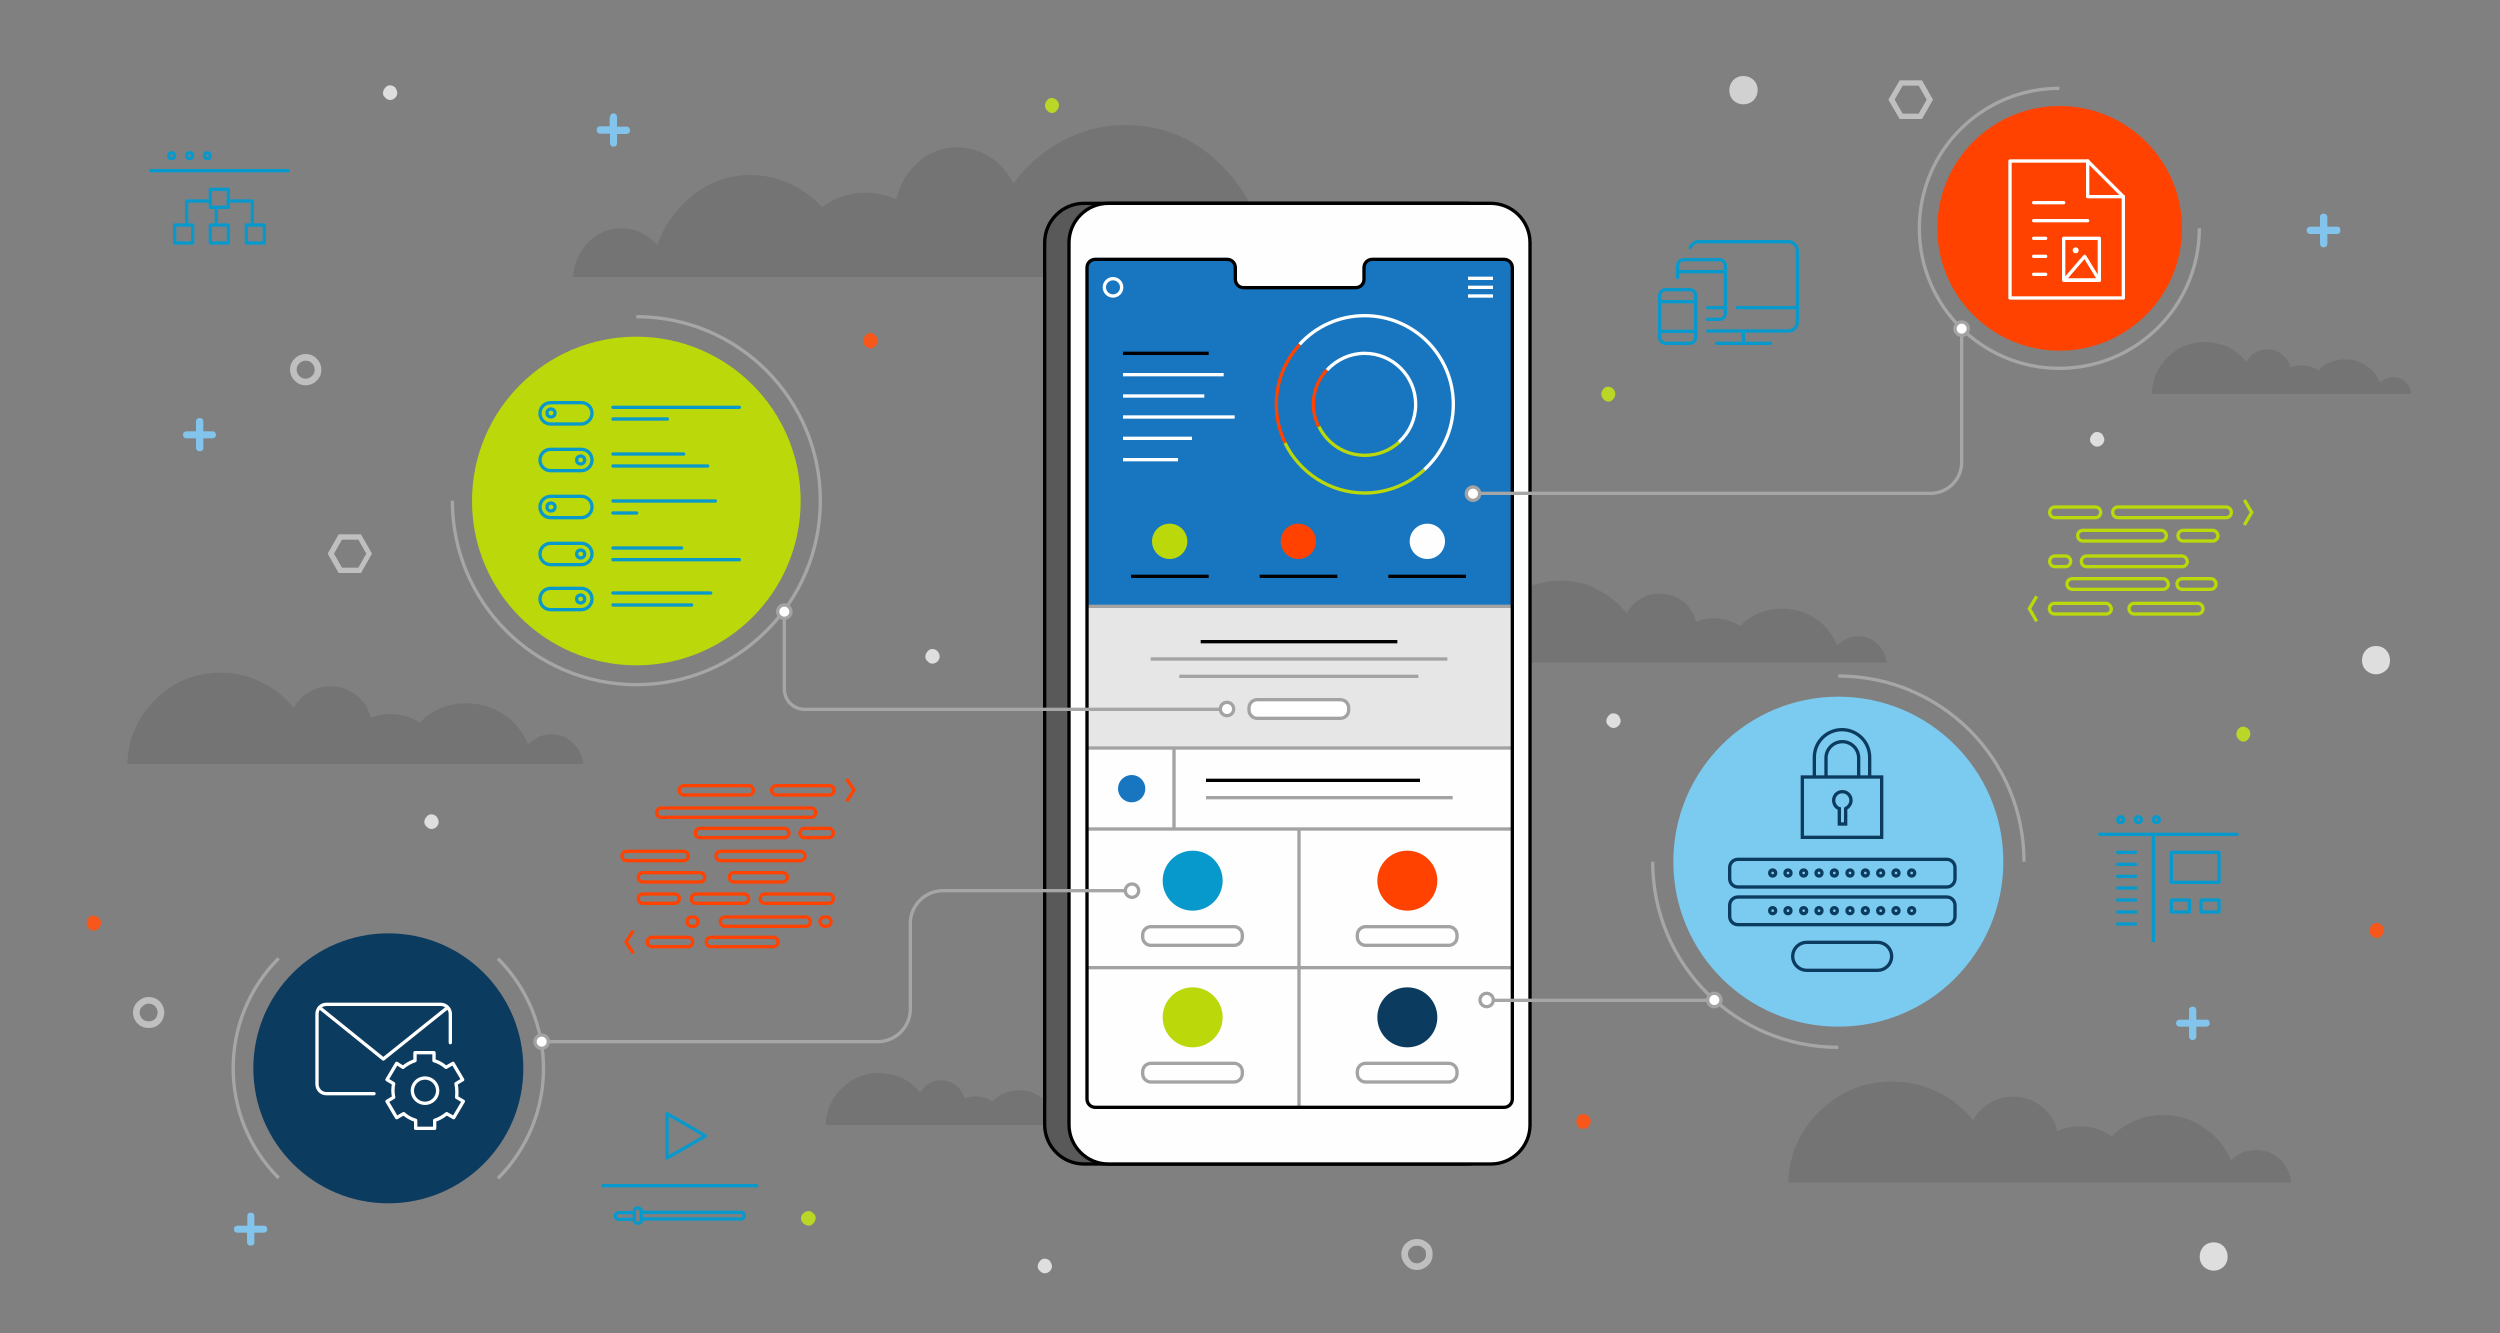 <?xml version="1.0" encoding="utf-8"?>
<!-- Generator: Adobe Illustrator 22.1.0, SVG Export Plug-In . SVG Version: 6.00 Build 0)  -->
<svg version="1.1" id="Layer_q1" xmlns="http://www.w3.org/2000/svg" xmlns:xlink="http://www.w3.org/1999/xlink" x="0px" y="0px"
	 viewBox="0 0 750 400" enable-background="new 0 0 750 400" xml:space="preserve">
<rect x="0" y="0" width="750" height="400" fill="#808080" stroke="none"/>
<path fill="#3D3D3D" fill-opacity="0.169" d="M661.4,102.6c-4.3,0-8.1,1.6-11,4.5c-3.1,3-4.8,6.8-4.9,11.1h77.9
	c-0.1-1.4-0.7-2.6-1.7-3.6c-1-1-2.2-1.5-3.7-1.5c-1.6,0-2.8,0.6-4,1.7c-0.9-2.1-2.2-3.9-4.1-5.1c-1.9-1.3-4-1.9-6.4-1.9
	c-3.1,0-5.8,1.1-8,3.3c-1.6-1-3.2-1.5-5-1.5c-1.2,0-2.3,0.2-3.4,0.6c-0.4-1.6-1.2-2.8-2.5-3.9c-1.4-1-2.8-1.5-4.4-1.5
	c-1.3,0-2.6,0.3-3.7,1c-1.1,0.6-1.9,1.6-2.6,2.7c-1.6-1.9-3.4-3.4-5.5-4.4C666.3,103.2,663.9,102.6,661.4,102.6"/>
<path fill="#3D3D3D" fill-opacity="0.169" d="M66.2,201.8c-7.6,0-14.2,2.7-19.4,7.9c-5.5,5.3-8.4,11.9-8.6,19.5h136.8
	c-0.2-2.4-1.3-4.5-3.1-6.3c-1.8-1.8-3.9-2.6-6.5-2.6c-2.7,0-5,1-6.9,3.1c-1.6-3.7-3.9-6.8-7.3-9c-3.4-2.3-7.1-3.4-11.3-3.4
	c-5.5,0-10.2,1.9-14,5.8c-2.7-1.8-5.6-2.6-8.7-2.6c-2.1,0-4,0.3-6,1.1c-0.6-2.7-2.1-5-4.4-6.8c-2.4-1.8-4.8-2.6-7.7-2.6
	c-2.3,0-4.5,0.5-6.5,1.8c-1.9,1.1-3.4,2.7-4.5,4.7c-2.7-3.4-6-6-9.7-7.7C74.7,202.7,70.5,201.8,66.2,201.8"/>
<circle fill="#0C3B60" cx="116.5" cy="320.5" r="40.5"/>
<circle fill="#FF4200" cx="617.9" cy="68.5" r="36.7"/>
<circle fill="#7BCAEF" cx="551.5" cy="258.5" r="49.5"/>
<circle fill="#BAD80A" cx="190.9" cy="150.3" r="49.3"/>
<path fill="none" stroke="#A6A6A6" stroke-miterlimit="10" d="M83.6,353.4c-18.2-18.2-18.2-47.7,0-65.9"/>
<path fill="none" stroke="#A6A6A6" stroke-miterlimit="10" d="M149.4,287.6c18.2,18.2,18.2,47.7,0,65.9"/>
<path fill="none" stroke="#A6A6A6" stroke-miterlimit="10" d="M659.8,68.5c0,23.2-18.8,42-42,42c-23.2,0-42-18.8-42-42
	s18.8-42,42-42"/>
<path fill="none" stroke="#A6A6A6" stroke-miterlimit="10" d="M551.5,314.2c-30.8,0-55.7-24.9-55.7-55.7"/>
<path fill="none" stroke="#A6A6A6" stroke-miterlimit="10" d="M551.5,202.8c30.8,0,55.7,24.9,55.7,55.7"/>
<path fill="none" stroke="#A6A6A6" stroke-miterlimit="10" d="M190.9,95c30.5,0,55.2,24.7,55.2,55.2s-24.7,55.2-55.2,55.2
	s-55.2-24.7-55.2-55.2"/>
<path fill="#83C4EC" d="M58.8,129.4H56c-0.3,0-0.6,0.1-0.8,0.3c-0.2,0.1-0.3,0.3-0.3,0.7c0,0.3,0.1,0.6,0.3,0.8
	c0.2,0.2,0.4,0.3,0.8,0.3h2.8v2.9c0,0.2,0.1,0.4,0.3,0.7c0.2,0.2,0.6,0.3,0.8,0.3c0.3,0,0.6-0.1,0.8-0.3c0.2-0.1,0.3-0.3,0.3-0.7
	v-2.9h2.8c0.2,0,0.4-0.1,0.7-0.3c0.2-0.2,0.3-0.4,0.3-0.8c0-0.2-0.1-0.4-0.3-0.7c-0.1-0.2-0.3-0.3-0.7-0.3H61v-2.9
	c0-0.3-0.1-0.6-0.3-0.8c-0.2-0.2-0.4-0.3-0.8-0.3c-0.3,0-0.6,0.1-0.8,0.3c-0.2,0.2-0.3,0.4-0.3,0.8V129.4"/>
<path fill="#83C4EC" d="M662.9,307c0-0.8-0.3-1.1-1.1-1.1h-2.9V303c0-0.2-0.1-0.4-0.3-0.7c-0.2-0.2-0.4-0.3-0.8-0.3
	s-0.6,0.1-0.8,0.3c-0.2,0.1-0.3,0.3-0.3,0.7v2.9h-2.9c-0.2,0-0.4,0.1-0.7,0.3c-0.2,0.2-0.3,0.6-0.3,0.8s0.1,0.4,0.3,0.7
	c0.2,0.2,0.4,0.3,0.7,0.3h2.9v2.9c0,0.3,0.1,0.6,0.3,0.8c0.2,0.2,0.4,0.3,0.8,0.3s0.6-0.1,0.8-0.3s0.3-0.4,0.3-0.8V308h2.9
	c0.3,0,0.6-0.1,0.8-0.3C662.8,307.6,662.9,307.4,662.9,307"/>
<path fill="#83C4EC" d="M701.9,69.9c0.2-0.2,0.2-0.4,0.2-0.9c0-0.7-0.3-1-1-1h-2.9v-2.9c0-0.2-0.1-0.4-0.3-0.7
	c-0.2-0.2-0.4-0.3-0.8-0.3s-0.6,0.1-0.8,0.3c-0.2,0.1-0.3,0.3-0.3,0.7V68h-2.9c-0.3,0.1-0.6,0.1-0.8,0.3s-0.3,0.4-0.3,0.8
	s0.1,0.6,0.3,0.8c0.3,0.2,0.6,0.3,0.8,0.3h2.9v2.9c0,0.3,0.1,0.6,0.3,0.8c0.2,0.2,0.4,0.3,0.8,0.3c0.3-0.1,0.6-0.1,0.8-0.3
	s0.3-0.4,0.3-0.8v-2.9h2.9C701.4,70.2,701.7,70.1,701.9,69.9"/>
<path fill="#83C4EC" d="M70.2,368.7c0,0.2,0.1,0.6,0.2,0.8c0.2,0.2,0.4,0.3,0.8,0.3h2.9v2.9c0,0.2,0.1,0.4,0.3,0.7
	c0.2,0.2,0.4,0.3,0.8,0.3c0.3,0,0.6-0.1,0.8-0.3c0.2-0.1,0.3-0.3,0.3-0.7v-2.9h2.8c0.3,0,0.6-0.1,0.8-0.3c0.2-0.2,0.3-0.6,0.3-0.8
	s-0.1-0.4-0.3-0.7c-0.2-0.2-0.4-0.3-0.8-0.3h-2.8v-2.8c0-0.8-0.4-1.1-1.1-1.1c-0.7,0-1,0.4-1,1.1v2.8h-2.9c-0.3,0-0.6,0.1-0.8,0.3
	C70.3,368.1,70.2,368.3,70.2,368.7"/>
<path fill="#83C4EC" d="M182.9,35.1v2.8H180c-0.7,0-1,0.4-1,1.1c0,0.3,0.1,0.6,0.3,0.8c0.2,0.2,0.4,0.3,0.8,0.3h2.9v2.8
	c0,0.3,0.1,0.6,0.3,0.8c0.1,0.2,0.3,0.3,0.7,0.3c0.8,0,1.1-0.4,1.1-1.1v-2.7h2.9c0.2,0,0.4-0.1,0.7-0.3c0.2-0.2,0.3-0.4,0.3-0.8
	c0-0.3-0.1-0.6-0.3-0.8c-0.1-0.2-0.3-0.3-0.7-0.3h-2.9v-2.9c0-0.3-0.1-0.6-0.3-0.8c-0.2-0.2-0.4-0.3-0.8-0.3c-0.2,0-0.4,0.1-0.7,0.3
	c-0.2,0.2-0.3,0.6-0.3,0.8H182.9z"/>
<path fill="#BFBFBF" d="M576.6,35.7l3.3-5.8l-3.3-5.8h-6.7l-3.4,5.8l3.4,5.8H576.6 M568.4,29.9l2.4-4.2h4.8l2.4,4.2l-2.4,4.2h-4.8
	L568.4,29.9 M101.6,160.3l-3.3,5.8l3.3,5.8h6.7l3.3-5.8l-3.3-5.8H101.6 M109.9,166.1l-2.4,4.2h-4.9l-2.4-4.2l2.4-4.2h4.9
	L109.9,166.1z"/>
<path fill="#3D3D3D" fill-opacity="0.169" d="M623.8,337.9c-2.2,0-4.4,0.4-6.6,1.4c-0.7-3-2.4-5.4-4.8-7.4c-2.4-2-5.3-2.9-8.5-2.9
	c-2.5,0-4.9,0.6-7.1,2c-2.1,1.3-3.8,2.9-4.9,5.1c-2.9-3.7-6.4-6.5-10.6-8.5c-4.3-2.1-8.9-3.1-13.7-3.1c-8.4,0-15.6,2.9-21.7,8.9
	c-6.1,5.9-9.2,13.1-9.4,21.4h150.8c-0.1-2.7-1.3-5-3.2-6.9c-2.1-2-4.5-2.9-7.2-2.9c-3,0-5.5,1-7.6,3.2c-1.7-4.1-4.3-7.3-8-9.8
	c-3.7-2.6-7.8-3.9-12.3-3.9c-2.9,0-5.8,0.5-8.5,1.7c-2.7,1.2-5,2.7-7,4.7C630.5,338.8,627.4,337.9,623.8,337.9"/>
<path fill="#3D3D3D" fill-opacity="0.169" d="M263.6,321.9c-4.3,0-8.1,1.6-11,4.5c-3.1,3-4.8,6.8-4.9,11.1h77.9
	c-0.1-1.4-0.7-2.6-1.7-3.6s-2.2-1.5-3.7-1.5c-1.6,0-2.8,0.6-4,1.7c-0.9-2.1-2.2-3.9-4.1-5.1c-1.9-1.3-4-1.9-6.4-1.9
	c-3.1,0-5.8,1.1-8,3.3c-1.6-1-3.2-1.5-5-1.5c-1.2,0-2.3,0.2-3.4,0.6c-0.4-1.6-1.2-2.8-2.5-3.9c-1.4-1-2.8-1.5-4.4-1.5
	c-1.3,0-2.6,0.3-3.7,1c-1.1,0.6-1.9,1.6-2.6,2.7c-1.6-1.9-3.4-3.4-5.5-4.4C268.4,322.5,266,321.9,263.6,321.9"/>
<path fill="#3D3D3D" fill-opacity="0.169" d="M468.2,174.2c-6.8,0-12.7,2.5-17.4,7.1c-4.9,4.8-7.5,10.7-7.7,17.5H566
	c-0.1-2.2-1.2-4.1-2.8-5.6c-1.6-1.6-3.5-2.3-5.8-2.3c-2.5,0-4.5,0.9-6.2,2.8c-1.4-3.3-3.5-6.1-6.5-8.1c-3-2-6.4-3-10.1-3
	c-4.9,0-9.1,1.7-12.6,5.2c-2.5-1.6-5.1-2.3-7.8-2.3c-1.9,0-3.6,0.3-5.4,1c-0.6-2.5-1.9-4.5-3.9-6.1c-2.2-1.6-4.3-2.3-7-2.3
	c-2,0-4.1,0.4-5.8,1.6c-1.7,1-3,2.5-4.1,4.2c-2.5-3-5.4-5.4-8.7-7C475.9,175,472.2,174.2,468.2,174.2"/>
<path fill="#3D3D3D" fill-opacity="0.169" d="M197.2,73.5c-1.4-1.6-3-2.8-4.8-3.7c-1.9-0.9-3.9-1.3-5.9-1.3c-3.9,0-7.2,1.3-10,4.2
	c-2.8,2.8-4.2,6.3-4.6,10.4h208.7c-0.3-12.7-4.7-23.4-13-32.3c-8.3-8.9-18.3-13.3-30-13.3c-6.7,0-13,1.6-19,4.8
	C312.9,45.4,308,49.6,304,55c-1.6-3.2-3.9-5.8-6.8-7.8c-3.1-2-6.3-3-9.9-3c-4.4,0-8.3,1.4-11.8,4.4c-3.3,2.9-5.6,6.7-6.6,11.2
	c-3-1.3-6-2-9.1-2c-4.8,0-9.1,1.4-13.2,4.3c-2.8-3-6-5.3-9.6-7c-3.8-1.7-7.7-2.6-11.8-2.6c-6.3,0-12.1,2-17.2,5.9
	C203.1,62.4,199.4,67.2,197.2,73.5z"/>
<path fill="#F7571A" d="M715.2,279.1c0-0.6-0.2-1-0.7-1.6c-0.4-0.3-1-0.6-1.6-0.6s-1,0.1-1.4,0.6c-0.3,0.4-0.6,1-0.6,1.6
	c0,0.7,0.1,1.1,0.6,1.6c0.3,0.4,0.9,0.7,1.4,0.7c0.7,0,1.1-0.2,1.6-0.7C715,280.2,715.2,279.7,715.2,279.1"/>
<path fill="#F7571A" d="M30.3,276.9c0-0.6-0.2-1-0.7-1.6c-0.4-0.3-1-0.6-1.6-0.6c-0.6,0-1,0.1-1.4,0.6c-0.3,0.4-0.6,1-0.6,1.6
	c0,0.7,0.1,1.1,0.6,1.6c0.3,0.4,0.9,0.7,1.4,0.7c0.7,0,1.1-0.2,1.6-0.7C30.1,278,30.3,277.4,30.3,276.9"/>
<path fill="#F7571A" d="M477.2,336.4c0-0.6-0.2-1-0.7-1.6c-0.4-0.3-1-0.6-1.6-0.6s-1,0.1-1.4,0.6c-0.3,0.4-0.6,1-0.6,1.6
	c0,0.7,0.1,1.1,0.6,1.6c0.3,0.4,0.9,0.7,1.4,0.7c0.7,0,1.1-0.2,1.6-0.7S477.2,337,477.2,336.4"/>
<path fill="#F7571A" d="M261.2,99.9c-0.7,0-1.1,0.2-1.6,0.7c-0.3,0.4-0.6,1-0.6,1.6s0.1,1.1,0.6,1.6c0.4,0.4,1,0.7,1.6,0.7
	s1-0.2,1.4-0.7c0.4-0.4,0.7-0.9,0.7-1.6c0-0.7-0.2-1.1-0.7-1.6C262.2,100.1,261.8,99.9,261.2,99.9z"/>
<path fill="#BAD727" d="M244.7,365.4c0-0.6-0.2-1.1-0.7-1.4c-0.3-0.4-0.9-0.7-1.4-0.7c-0.7,0-1.1,0.3-1.6,0.7s-0.7,0.9-0.7,1.4
	c0,0.7,0.2,1.1,0.7,1.6c0.4,0.4,1,0.7,1.6,0.7s1-0.2,1.4-0.7C244.4,366.6,244.7,366,244.7,365.4"/>
<path fill="#BAD727" d="M674.4,218.6c-0.3-0.3-0.9-0.6-1.4-0.6s-1,0.1-1.4,0.6c-0.4,0.4-0.7,1-0.7,1.6s0.2,1.1,0.7,1.6
	c0.3,0.4,0.9,0.7,1.4,0.7s1-0.2,1.4-0.7c0.4-0.4,0.7-1,0.7-1.6S674.9,219,674.4,218.6z"/>
<path fill="#BAD727" d="M483.9,116.6c-0.3-0.3-0.9-0.6-1.4-0.6s-1,0.1-1.4,0.6c-0.4,0.4-0.7,1-0.7,1.6s0.2,1.1,0.7,1.6
	c0.3,0.4,0.9,0.7,1.4,0.7s1-0.2,1.4-0.7c0.4-0.4,0.7-1,0.7-1.6S484.3,117,483.9,116.6z"/>
<path fill="#BAD727" d="M317,30c-0.3-0.3-0.9-0.6-1.4-0.6s-1,0.1-1.4,0.6c-0.4,0.4-0.7,1-0.7,1.6s0.2,1.1,0.7,1.6
	c0.3,0.4,0.9,0.7,1.4,0.7s1-0.2,1.4-0.7c0.4-0.4,0.7-1,0.7-1.6S317.4,30.4,317,30z"/>
<path fill="#DEDEDE" d="M717,198.1c0-1.2-0.4-2.2-1.2-3.1c-0.8-0.8-1.8-1.2-3-1.2c-1.2,0-2.2,0.4-3,1.2c-0.8,0.9-1.2,1.9-1.2,3.1
	c0,1.2,0.4,2.2,1.2,3c0.9,0.8,1.9,1.2,3,1.2s2.1-0.4,3-1.2C716.6,200.4,717,199.4,717,198.1"/>
<path fill="#DEDEDE" d="M668.3,377c0-1.2-0.4-2.2-1.2-3.1c-0.8-0.8-1.8-1.2-3-1.2c-1.2,0-2.2,0.4-3,1.2c-0.8,0.9-1.2,1.9-1.2,3.1
	s0.4,2.2,1.2,3c0.9,0.8,1.9,1.2,3,1.2c1.1,0,2.1-0.4,3-1.2C667.9,379.2,668.3,378.2,668.3,377"/>
<path fill="#DEDEDE" d="M131,245c-0.4-0.4-0.9-0.7-1.6-0.7c-0.6,0-1,0.2-1.4,0.7c-0.4,0.4-0.7,1-0.7,1.6s0.2,1,0.7,1.4
	c0.3,0.4,0.9,0.7,1.4,0.7c0.6,0,1.1-0.2,1.6-0.7c0.3-0.3,0.6-0.9,0.6-1.4S131.3,245.4,131,245z"/>
<path fill="#DEDEDE" d="M118.6,26.3c-0.4-0.4-0.9-0.7-1.6-0.7c-0.6,0-1,0.2-1.4,0.7c-0.4,0.4-0.7,1-0.7,1.6s0.2,1,0.7,1.4
	c0.3,0.4,0.9,0.7,1.4,0.7s1.1-0.2,1.6-0.7c0.3-0.3,0.6-0.9,0.6-1.4S118.9,26.8,118.6,26.3z"/>
<path fill="#DEDEDE" d="M315,378.3c-0.4-0.4-0.9-0.7-1.6-0.7c-0.6,0-1,0.2-1.4,0.7c-0.4,0.4-0.7,1-0.7,1.6s0.2,1,0.7,1.4
	c0.3,0.4,0.9,0.7,1.4,0.7s1.1-0.2,1.6-0.7c0.3-0.3,0.6-0.9,0.6-1.4S315.3,378.8,315,378.3z"/>
<path fill="#DEDEDE" d="M281.3,195.4c-0.4-0.4-0.9-0.7-1.6-0.7c-0.6,0-1,0.2-1.4,0.7c-0.4,0.4-0.7,1-0.7,1.6s0.2,1,0.7,1.4
	c0.3,0.4,0.9,0.7,1.4,0.7s1.1-0.2,1.6-0.7c0.3-0.3,0.6-0.9,0.6-1.4S281.7,195.9,281.3,195.4z"/>
<path fill="#DEDEDE" d="M485.6,214.7c-0.4-0.4-0.9-0.7-1.6-0.7c-0.6,0-1,0.2-1.4,0.7c-0.4,0.4-0.7,1-0.7,1.6s0.2,1,0.7,1.4
	c0.3,0.4,0.9,0.7,1.4,0.7s1.1-0.2,1.6-0.7c0.3-0.3,0.6-0.9,0.6-1.4S485.9,215.1,485.6,214.7z"/>
<path fill="#DEDEDE" d="M630.7,130.3c-0.4-0.4-0.9-0.7-1.6-0.7c-0.6,0-1,0.2-1.4,0.7c-0.4,0.4-0.7,1-0.7,1.6s0.2,1,0.7,1.4
	c0.3,0.4,0.9,0.7,1.4,0.7s1.1-0.2,1.6-0.7c0.3-0.3,0.6-0.9,0.6-1.4S631,130.8,630.7,130.3z"/>
<path fill="#D1D1D1" d="M518.8,27c0,1.2,0.3,2.2,1.2,3.1c0.8,0.8,1.8,1.2,3,1.2c1.2,0,2.2-0.4,3.1-1.2c0.8-0.9,1.2-1.9,1.2-3.1
	c0-1.2-0.4-2.2-1.2-3c-0.9-0.8-1.9-1.2-3.1-1.2c-1.2,0-2.2,0.4-3,1.2C519.2,24.9,518.8,25.9,518.8,27z"/>
<path id="Layer4_0_1_STROKES_1_" fill="none" stroke="#BFBFBF" stroke-width="2" stroke-miterlimit="10" d="M94.3,108.3
	c-0.7-0.8-1.6-1.1-2.6-1.1c-1,0-1.9,0.4-2.6,1.1c-0.8,0.8-1.1,1.6-1.1,2.6c0,1,0.4,1.9,1.1,2.6c0.8,0.8,1.6,1.1,2.6,1.1
	c1,0,1.9-0.4,2.6-1.1c0.8-0.7,1.1-1.6,1.1-2.6C95.4,109.9,95.1,109.1,94.3,108.3z M47.2,301.1c-0.8-0.7-1.6-1-2.6-1
	c-0.3,0-0.6,0-0.9,0.1c-0.7,0.2-1.2,0.6-1.7,1c-0.8,0.8-1.1,1.6-1.1,2.6s0.4,1.9,1.1,2.6c0.7,0.7,1.6,1,2.6,1c1,0,1.9-0.3,2.6-1
	c0.4-0.4,0.8-1,0.9-1.6c0.1-0.3,0.2-0.8,0.2-1.1C48.3,302.8,47.9,301.9,47.2,301.1z M427.7,373.7c-0.8-0.7-1.6-1-2.6-1
	s-1.9,0.3-2.6,1c-0.8,0.7-1.1,1.6-1.1,2.6s0.4,1.8,1.1,2.6c0.7,0.8,1.6,1.1,2.6,1.1s1.8-0.4,2.6-1.1c0.8-0.7,1.1-1.6,1.1-2.6
	C428.8,375.2,428.5,374.3,427.7,373.7z"/>
<g>
	<path fill="#595959" d="M439.8,349.2H325.1c-6.5,0-11.8-5.3-11.8-11.8V72.8c0-6.5,5.3-11.8,11.8-11.8h114.7
		c6.5,0,11.8,5.3,11.8,11.8v264.7C451.6,344,446.3,349.2,439.8,349.2z"/>
	<path fill="none" stroke="#000000" stroke-miterlimit="10" d="M440,349.2H325.2c-6.5,0-11.8-5.3-11.8-11.8V72.8
		c0-6.5,5.3-11.8,11.8-11.8H440c6.5,0,11.8,5.3,11.8,11.8v264.7C451.7,344,446.4,349.2,440,349.2z"/>
</g>
<path fill="#FEFEFE" d="M447.1,349.2H332.4c-6.5,0-11.8-5.3-11.8-11.8V72.8c0-6.5,5.3-11.8,11.8-11.8h114.7
	c6.5,0,11.8,5.3,11.8,11.8v264.7C458.9,344,453.6,349.2,447.1,349.2z"/>
<path fill="none" stroke="#000000" stroke-miterlimit="10" d="M447.3,349.2H332.5c-6.5,0-11.8-5.3-11.8-11.8V72.8
	c0-6.5,5.3-11.8,11.8-11.8h114.7c6.5,0,11.8,5.3,11.8,11.8v264.7C459,344,453.7,349.2,447.3,349.2z"/>
<rect x="326" y="181.9" fill="#E6E6E6" width="127.6" height="42.5"/>
<path fill="#1776BF" d="M409.1,80.3v3.5c0,1.4-1.1,2.5-2.5,2.5H373c-1.4,0-2.5-1.1-2.5-2.5v-3.5c0-1.4-1.1-2.5-2.5-2.5h-39.5
	c-1.4,0-2.5,1.1-2.5,2.5v101.6h127.6V80.3c0-1.4-1.1-2.5-2.5-2.5h-39.5C410.2,77.8,409.1,78.9,409.1,80.3z"/>
<g>
	<path fill="none" stroke="#FF4200" stroke-miterlimit="10" d="M389.9,103.4c-4.4,4.7-7,11-7,18c0,4.2,1,8.1,2.7,11.6"/>
	<path fill="none" stroke="#FF4200" stroke-miterlimit="10" d="M395.6,128c-1-2-1.6-4.3-1.6-6.7c0-4,1.5-7.6,4.1-10.4"/>
	<path fill="none" stroke="#BAD80A" stroke-miterlimit="10" d="M419.8,132.6c-2.7,2.5-6.4,4-10.3,4c-6.1,0-11.3-3.5-13.8-8.6"/>
	<path fill="none" stroke="#BAD80A" stroke-miterlimit="10" d="M385.5,132.9c4.3,8.8,13.4,15,23.9,15c6.9,0,13.2-2.7,17.9-7"/>
	<path fill="none" stroke="#FFFFFF" stroke-miterlimit="10" d="M427.3,140.9c5.3-4.9,8.7-11.8,8.7-19.6c0-14.7-11.9-26.6-26.6-26.6
		c-7.7,0-14.7,3.3-19.5,8.6"/>
	<path fill="none" stroke="#FFFFFF" stroke-miterlimit="10" d="M398.1,111c2.8-3,6.8-5,11.3-5c8.5,0,15.3,6.9,15.3,15.3
		c0,4.5-1.9,8.5-5,11.3"/>
</g>
<g>
	<line fill="none" stroke="#000000" stroke-miterlimit="10" x1="361.8" y1="234.1" x2="426" y2="234.1"/>
	<line fill="none" stroke="#A3A3A3" stroke-miterlimit="10" x1="361.8" y1="239.3" x2="435.8" y2="239.3"/>
</g>
<line fill="none" stroke="#A3A3A3" stroke-miterlimit="10" x1="389.7" y1="248.6" x2="389.7" y2="332.1"/>
<line fill="none" stroke="#A3A3A3" stroke-miterlimit="10" x1="352.2" y1="224.2" x2="352.2" y2="248.8"/>
<circle fill="#1776BF" cx="339.5" cy="236.6" r="4.1"/>
<g>
	<line fill="none" stroke="#000000" stroke-miterlimit="10" x1="336.9" y1="106" x2="362.6" y2="106"/>
	<line fill="none" stroke="#FFFFFF" stroke-miterlimit="10" x1="336.9" y1="112.4" x2="367.1" y2="112.4"/>
	<line fill="none" stroke="#FFFFFF" stroke-miterlimit="10" x1="336.9" y1="118.8" x2="361.3" y2="118.8"/>
	<line fill="none" stroke="#FFFFFF" stroke-miterlimit="10" x1="336.9" y1="125.1" x2="370.4" y2="125.1"/>
	<line fill="none" stroke="#FFFFFF" stroke-miterlimit="10" x1="336.9" y1="131.5" x2="357.6" y2="131.5"/>
	<line fill="none" stroke="#FFFFFF" stroke-miterlimit="10" x1="336.9" y1="137.9" x2="353.4" y2="137.9"/>
</g>
<g>
	<line fill="none" stroke="#FFFFFF" stroke-miterlimit="10" x1="440.4" y1="83.5" x2="447.9" y2="83.5"/>
	<line fill="none" stroke="#FFFFFF" stroke-miterlimit="10" x1="440.4" y1="86.2" x2="447.9" y2="86.2"/>
	<line fill="none" stroke="#FFFFFF" stroke-miterlimit="10" x1="440.4" y1="88.8" x2="447.9" y2="88.8"/>
</g>
<line fill="none" stroke="#A3A3A3" stroke-miterlimit="10" x1="326.4" y1="181.9" x2="453.6" y2="181.9"/>
<line fill="none" stroke="#A3A3A3" stroke-miterlimit="10" x1="326.4" y1="224.4" x2="453.6" y2="224.4"/>
<line fill="none" stroke="#A3A3A3" stroke-miterlimit="10" x1="326.4" y1="248.7" x2="453.6" y2="248.7"/>
<line fill="none" stroke="#A3A3A3" stroke-miterlimit="10" x1="326.4" y1="290.3" x2="453.6" y2="290.3"/>
<g>
	<line fill="none" stroke="#000000" stroke-miterlimit="10" x1="360.2" y1="192.5" x2="419.2" y2="192.5"/>
	<line fill="none" stroke="#A3A3A3" stroke-miterlimit="10" x1="345.2" y1="197.7" x2="434.2" y2="197.7"/>
	<line fill="none" stroke="#A3A3A3" stroke-miterlimit="10" x1="353.8" y1="202.9" x2="425.5" y2="202.9"/>
	<path fill="#FFFFFF" stroke="#A3A3A3" stroke-miterlimit="10" d="M402.1,215.5h-24.9c-1.4,0-2.5-1.1-2.5-2.5v-0.6
		c0-1.4,1.1-2.5,2.5-2.5h24.9c1.4,0,2.5,1.1,2.5,2.5v0.6C404.6,214.4,403.5,215.5,402.1,215.5z"/>
</g>
<circle fill="#0899CC" cx="357.8" cy="264.2" r="9"/>
<path fill="none" stroke="#A3A3A3" stroke-miterlimit="10" d="M370.2,283.6h-24.9c-1.4,0-2.5-1.1-2.5-2.5v-0.6
	c0-1.4,1.1-2.5,2.5-2.5h24.9c1.4,0,2.5,1.1,2.5,2.5v0.6C372.7,282.5,371.6,283.6,370.2,283.6z"/>
<g>
	<g>
		<line fill="none" stroke="#000000" stroke-miterlimit="10" x1="339.3" y1="172.9" x2="362.6" y2="172.9"/>
		<circle fill="#BAD80A" cx="350.9" cy="162.4" r="5.3"/>
	</g>
	<g>
		<line fill="none" stroke="#000000" stroke-miterlimit="10" x1="377.9" y1="172.9" x2="401.2" y2="172.9"/>
		<circle fill="#FF4200" cx="389.5" cy="162.4" r="5.3"/>
	</g>
	<g>
		<line fill="none" stroke="#000000" stroke-miterlimit="10" x1="416.5" y1="172.9" x2="439.8" y2="172.9"/>
		<circle fill="#FEFEFE" cx="428.2" cy="162.4" r="5.3"/>
	</g>
</g>
<circle fill="none" stroke="#FFFFFF" stroke-miterlimit="10" cx="333.9" cy="86.2" r="2.6"/>
<circle fill="#FF4200" cx="422.2" cy="264.2" r="9"/>
<path fill="none" stroke="#A3A3A3" stroke-miterlimit="10" d="M434.6,283.6h-24.9c-1.4,0-2.5-1.1-2.5-2.5v-0.6
	c0-1.4,1.1-2.5,2.5-2.5h24.9c1.4,0,2.5,1.1,2.5,2.5v0.6C437.1,282.5,436,283.6,434.6,283.6z"/>
<circle fill="#BAD80A" cx="357.8" cy="305.2" r="9"/>
<path fill="none" stroke="#A3A3A3" stroke-miterlimit="10" d="M370.2,324.6h-24.9c-1.4,0-2.5-1.1-2.5-2.5v-0.6
	c0-1.4,1.1-2.5,2.5-2.5h24.9c1.4,0,2.5,1.1,2.5,2.5v0.6C372.7,323.5,371.6,324.6,370.2,324.6z"/>
<circle fill="#0C3B60" cx="422.2" cy="305.2" r="9"/>
<path fill="none" stroke="#A3A3A3" stroke-miterlimit="10" d="M434.6,324.6h-24.9c-1.4,0-2.5-1.1-2.5-2.5v-0.6
	c0-1.4,1.1-2.5,2.5-2.5h24.9c1.4,0,2.5,1.1,2.5,2.5v0.6C437.1,323.5,436,324.6,434.6,324.6z"/>
<path fill="none" stroke="#000000" stroke-miterlimit="10" d="M409.2,80.3v3.5c0,1.4-1.1,2.5-2.5,2.5h-33.6c-1.4,0-2.5-1.1-2.5-2.5
	v-3.5c0-1.4-1.1-2.5-2.5-2.5h-39.5c-1.4,0-2.5,1.1-2.5,2.5v249.4c0,1.4,1.1,2.5,2.5,2.5h122.6c1.4,0,2.5-1.1,2.5-2.5V80.3
	c0-1.4-1.1-2.5-2.5-2.5h-39.5C410.3,77.8,409.2,78.9,409.2,80.3z"/>
<g>
	<polyline fill="none" stroke="#BAD80A" stroke-miterlimit="10" points="611,178.9 608.8,182.6 611,186.4 	"/>
	<polyline fill="none" stroke="#BAD80A" stroke-miterlimit="10" points="673.3,150 675.5,153.7 673.3,157.5 	"/>
	<path fill="none" stroke="#BAD80A" stroke-miterlimit="10" d="M631.8,181h-15.4c-0.9,0-1.6,0.7-1.6,1.6l0,0c0,0.9,0.7,1.6,1.6,1.6
		h15.4c0.9,0,1.6-0.7,1.6-1.6l0,0C633.3,181.8,632.6,181,631.8,181z"/>
	<path fill="none" stroke="#BAD80A" stroke-miterlimit="10" d="M648.9,173.6h-27.2c-0.9,0-1.6,0.7-1.6,1.6v0c0,0.9,0.7,1.6,1.6,1.6
		h27.2c0.9,0,1.6-0.7,1.6-1.6v0C650.4,174.3,649.7,173.6,648.9,173.6z"/>
	<path fill="none" stroke="#BAD80A" stroke-miterlimit="10" d="M663.2,173.6h-8.5c-0.9,0-1.6,0.7-1.6,1.6l0,0c0,0.9,0.7,1.6,1.6,1.6
		h8.5c0.9,0,1.6-0.7,1.6-1.6l0,0C664.8,174.3,664.1,173.6,663.2,173.6z"/>
	<path fill="none" stroke="#BAD80A" stroke-miterlimit="10" d="M619.6,166.8h-3.1c-0.9,0-1.6,0.7-1.6,1.6l0,0c0,0.9,0.7,1.6,1.6,1.6
		h3.1c0.9,0,1.6-0.7,1.6-1.6l0,0C621.2,167.5,620.5,166.8,619.6,166.8z"/>
	<path fill="none" stroke="#BAD80A" stroke-miterlimit="10" d="M654.5,166.8H626c-0.9,0-1.6,0.7-1.6,1.6l0,0c0,0.9,0.7,1.6,1.6,1.6
		h28.6c0.9,0,1.6-0.7,1.6-1.6l0,0C656.1,167.5,655.4,166.8,654.5,166.8z"/>
	<path fill="none" stroke="#BAD80A" stroke-miterlimit="10" d="M648.3,159.1h-23.4c-0.9,0-1.6,0.7-1.6,1.6l0,0
		c0,0.9,0.7,1.6,1.6,1.6h23.4c0.9,0,1.6-0.7,1.6-1.6l0,0C649.9,159.8,649.2,159.1,648.3,159.1z"/>
	<path fill="none" stroke="#BAD80A" stroke-miterlimit="10" d="M628.6,152.1h-12.1c-0.9,0-1.6,0.7-1.6,1.6l0,0
		c0,0.9,0.7,1.6,1.6,1.6h12.1c0.9,0,1.6-0.7,1.6-1.6l0,0C630.2,152.8,629.5,152.1,628.6,152.1z"/>
	<path fill="none" stroke="#BAD80A" stroke-miterlimit="10" d="M667.8,152.1h-32.4c-0.9,0-1.6,0.7-1.6,1.6l0,0
		c0,0.9,0.7,1.6,1.6,1.6h32.4c0.9,0,1.6-0.7,1.6-1.6l0,0C669.4,152.8,668.7,152.1,667.8,152.1z"/>
	<path fill="none" stroke="#BAD80A" stroke-miterlimit="10" d="M663.8,159.1H655c-0.9,0-1.6,0.7-1.6,1.6l0,0c0,0.9,0.7,1.6,1.6,1.6
		h8.8c0.9,0,1.6-0.7,1.6-1.6l0,0C665.3,159.8,664.6,159.1,663.8,159.1z"/>
	<path fill="none" stroke="#BAD80A" stroke-miterlimit="10" d="M659.3,181h-19c-0.9,0-1.6,0.7-1.6,1.6l0,0c0,0.9,0.7,1.6,1.6,1.6h19
		c0.9,0,1.6-0.7,1.6-1.6l0,0C660.9,181.8,660.2,181,659.3,181z"/>
</g>
<g>
	<polyline fill="none" stroke="#FF4200" stroke-miterlimit="10" points="254,240.4 256.2,237 254,233.7 	"/>
	<polyline fill="none" stroke="#FF4200" stroke-miterlimit="10" points="190,286 187.8,282.6 190,279.2 	"/>
	<path fill="none" stroke="#FF4200" stroke-miterlimit="10" d="M232.9,238.5h15.9c0.8,0,1.4-0.6,1.4-1.4v0c0-0.8-0.6-1.4-1.4-1.4
		h-15.9c-0.8,0-1.4,0.6-1.4,1.4v0C231.5,237.8,232.1,238.5,232.9,238.5z"/>
	<path fill="none" stroke="#FF4200" stroke-miterlimit="10" d="M198.4,245.2h44.9c0.8,0,1.4-0.6,1.4-1.4l0,0c0-0.8-0.6-1.4-1.4-1.4
		h-44.9c-0.8,0-1.4,0.6-1.4,1.4l0,0C197,244.6,197.6,245.2,198.4,245.2z"/>
	<path fill="none" stroke="#FF4200" stroke-miterlimit="10" d="M241.4,251.3h7.2c0.8,0,1.4-0.6,1.4-1.4l0,0c0-0.8-0.6-1.4-1.4-1.4
		h-7.2c-0.8,0-1.4,0.6-1.4,1.4l0,0C239.9,250.7,240.6,251.3,241.4,251.3z"/>
	<path fill="none" stroke="#FF4200" stroke-miterlimit="10" d="M210,251.3h25.3c0.8,0,1.4-0.6,1.4-1.4l0,0c0-0.8-0.6-1.4-1.4-1.4
		H210c-0.8,0-1.4,0.6-1.4,1.4l0,0C208.6,250.7,209.2,251.3,210,251.3z"/>
	<path fill="none" stroke="#FF4200" stroke-miterlimit="10" d="M216.2,258.2h23.9c0.8,0,1.4-0.6,1.4-1.4l0,0c0-0.8-0.6-1.4-1.4-1.4
		h-23.9c-0.8,0-1.4,0.6-1.4,1.4l0,0C214.8,257.6,215.4,258.2,216.2,258.2z"/>
	<path fill="none" stroke="#FF4200" stroke-miterlimit="10" d="M220.2,264.6h14.6c0.8,0,1.4-0.6,1.4-1.4l0,0c0-0.8-0.6-1.4-1.4-1.4
		h-14.6c-0.8,0-1.4,0.6-1.4,1.4l0,0C218.8,263.9,219.4,264.6,220.2,264.6z"/>
	<path fill="none" stroke="#FF4200" stroke-miterlimit="10" d="M192.9,264.6H210c0.8,0,1.4-0.6,1.4-1.4l0,0c0-0.8-0.6-1.4-1.4-1.4
		h-17.1c-0.8,0-1.4,0.6-1.4,1.4l0,0C191.4,263.9,192.1,264.6,192.9,264.6z"/>
	<path fill="none" stroke="#FF4200" stroke-miterlimit="10" d="M192.9,271h9.5c0.8,0,1.4-0.6,1.4-1.4l0,0c0-0.8-0.6-1.4-1.4-1.4
		h-9.5c-0.8,0-1.4,0.6-1.4,1.4l0,0C191.4,270.4,192.1,271,192.9,271z"/>
	<path fill="none" stroke="#FF4200" stroke-miterlimit="10" d="M208.8,271h14.4c0.8,0,1.4-0.6,1.4-1.4l0,0c0-0.8-0.6-1.4-1.4-1.4
		h-14.4c-0.8,0-1.4,0.6-1.4,1.4l0,0C207.4,270.4,208,271,208.8,271z"/>
	<g>
		<path fill="none" stroke="#FF4200" stroke-miterlimit="10" d="M213.3,284h18.7c0.8,0,1.4-0.6,1.4-1.4l0,0c0-0.8-0.6-1.4-1.4-1.4
			h-18.7c-0.8,0-1.4,0.6-1.4,1.4l0,0C211.9,283.4,212.5,284,213.3,284z"/>
		<path fill="none" stroke="#FF4200" stroke-miterlimit="10" d="M195.6,284h10.8c0.8,0,1.4-0.6,1.4-1.4l0,0c0-0.8-0.6-1.4-1.4-1.4
			h-10.8c-0.8,0-1.4,0.6-1.4,1.4l0,0C194.2,283.4,194.8,284,195.6,284z"/>
	</g>
	<path fill="none" stroke="#FF4200" stroke-miterlimit="10" d="M229.5,271h19.1c0.8,0,1.4-0.6,1.4-1.4l0,0c0-0.8-0.6-1.4-1.4-1.4
		h-19.1c-0.8,0-1.4,0.6-1.4,1.4l0,0C228,270.4,228.7,271,229.5,271z"/>
	<path fill="none" stroke="#FF4200" stroke-miterlimit="10" d="M247.4,277.9h0.5c0.8,0,1.4-0.6,1.4-1.4l0,0c0-0.8-0.6-1.4-1.4-1.4
		h-0.5c-0.8,0-1.4,0.6-1.4,1.4l0,0C246,277.2,246.7,277.9,247.4,277.9z"/>
	<path fill="none" stroke="#FF4200" stroke-miterlimit="10" d="M207.5,277.9h0.5c0.8,0,1.4-0.6,1.4-1.4l0,0c0-0.8-0.6-1.4-1.4-1.4
		h-0.5c-0.8,0-1.4,0.6-1.4,1.4l0,0C206.1,277.2,206.7,277.9,207.5,277.9z"/>
	<path fill="none" stroke="#FF4200" stroke-miterlimit="10" d="M217.5,277.9h24.2c0.8,0,1.4-0.6,1.4-1.4l0,0c0-0.8-0.6-1.4-1.4-1.4
		h-24.2c-0.8,0-1.4,0.6-1.4,1.4l0,0C216.1,277.2,216.7,277.9,217.5,277.9z"/>
	<path fill="none" stroke="#FF4200" stroke-miterlimit="10" d="M188,258.2h17.1c0.8,0,1.4-0.6,1.4-1.4l0,0c0-0.8-0.6-1.4-1.4-1.4
		H188c-0.8,0-1.4,0.6-1.4,1.4l0,0C186.6,257.6,187.2,258.2,188,258.2z"/>
	<path fill="none" stroke="#FF4200" stroke-miterlimit="10" d="M205.2,238.5h19.4c0.8,0,1.4-0.6,1.4-1.4v0c0-0.8-0.6-1.4-1.4-1.4
		h-19.4c-0.8,0-1.4,0.6-1.4,1.4v0C203.7,237.8,204.4,238.5,205.2,238.5z"/>
</g>
<g>
	<g>
		<path fill="none" stroke="#0899CC" stroke-linecap="round" stroke-linejoin="round" stroke-miterlimit="10" d="M507.1,74.3
			c0.4-1.1,1.4-1.8,2.5-1.8h26.9c1.5,0,2.7,1.3,2.7,2.8v21.2c0,1.6-1.2,2.8-2.7,2.8h-24.2"/>
		
			<line fill="none" stroke="#0899CC" stroke-linecap="round" stroke-linejoin="round" stroke-miterlimit="10" x1="515" y1="103" x2="531.1" y2="103"/>
		
			<line fill="none" stroke="#0899CC" stroke-linecap="round" stroke-linejoin="round" stroke-miterlimit="10" x1="523" y1="99.4" x2="523" y2="103"/>
		
			<line fill="none" stroke="#0899CC" stroke-linecap="round" stroke-linejoin="round" stroke-miterlimit="10" x1="521.2" y1="92.3" x2="539.2" y2="92.3"/>
	</g>
	<g>
		<path fill="none" stroke="#0899CC" stroke-linecap="round" stroke-linejoin="round" stroke-miterlimit="10" d="M503.3,83.3v-3.6
			c0-1,0.8-1.8,1.8-1.8h10.7c1,0,1.8,0.8,1.8,1.8V94c0,1-0.8,1.8-1.8,1.8h-3.6"/>
		
			<line fill="none" stroke="#0899CC" stroke-linecap="round" stroke-linejoin="round" stroke-miterlimit="10" x1="512.3" y1="92.3" x2="517.7" y2="92.3"/>
	</g>
	<g>
		<path fill="none" stroke="#0899CC" stroke-linecap="round" stroke-linejoin="round" stroke-miterlimit="10" d="M508.7,101.2
			c0,1-0.8,1.8-1.8,1.8h-7.2c-1,0-1.8-0.8-1.8-1.8V88.7c0-1,0.8-1.8,1.8-1.8h7.2c1,0,1.8,0.8,1.8,1.8V101.2z"/>
		
			<line fill="none" stroke="#0899CC" stroke-linecap="round" stroke-linejoin="round" stroke-miterlimit="10" x1="498" y1="99.4" x2="508.7" y2="99.4"/>
	</g>
	
		<line fill="none" stroke="#0899CC" stroke-linecap="round" stroke-linejoin="round" stroke-miterlimit="10" x1="498" y1="90.5" x2="508.7" y2="90.5"/>
	
		<line fill="none" stroke="#0899CC" stroke-linecap="round" stroke-linejoin="round" stroke-miterlimit="10" x1="503.3" y1="81.5" x2="517.7" y2="81.5"/>
</g>
<g>
	<g>
		<polygon fill="none" stroke="#FFFFFF" stroke-linecap="round" stroke-linejoin="round" stroke-miterlimit="10" points="637,89.4 
			603,89.4 603,48.3 626.3,48.3 637,59 		"/>
		<polyline fill="none" stroke="#FFFFFF" stroke-linecap="round" stroke-linejoin="round" stroke-miterlimit="10" points="
			626.3,48.3 626.3,59 637,59 		"/>
	</g>
	
		<line fill="none" stroke="#FFFFFF" stroke-linecap="round" stroke-linejoin="round" stroke-miterlimit="10" x1="610.1" y1="60.8" x2="619.1" y2="60.8"/>
	
		<line fill="none" stroke="#FFFFFF" stroke-linecap="round" stroke-linejoin="round" stroke-miterlimit="10" x1="610.1" y1="66.2" x2="626.3" y2="66.2"/>
	
		<line fill="none" stroke="#FFFFFF" stroke-linecap="round" stroke-linejoin="round" stroke-miterlimit="10" x1="610.1" y1="71.5" x2="613.7" y2="71.5"/>
	
		<line fill="none" stroke="#FFFFFF" stroke-linecap="round" stroke-linejoin="round" stroke-miterlimit="10" x1="610.1" y1="76.9" x2="613.7" y2="76.9"/>
	
		<line fill="none" stroke="#FFFFFF" stroke-linecap="round" stroke-linejoin="round" stroke-miterlimit="10" x1="610.1" y1="82.3" x2="613.7" y2="82.3"/>
	<polygon fill="none" stroke="#FFFFFF" stroke-linecap="round" stroke-linejoin="round" stroke-miterlimit="10" points="619.2,84.1 
		629.8,84.1 625.4,76.9 	"/>
	
		<rect x="619.1" y="71.5" fill="none" stroke="#FFFFFF" stroke-linecap="round" stroke-linejoin="round" stroke-miterlimit="10" width="10.7" height="12.5"/>
	<g>
		<path fill="#FFFFFF" d="M622.7,74.2c-0.5,0-0.9,0.4-0.9,0.9s0.4,0.9,0.9,0.9c0.5,0,0.9-0.4,0.9-0.9S623.2,74.2,622.7,74.2
			L622.7,74.2z"/>
	</g>
</g>
<g>
	<path fill="none" stroke="#0899CC" stroke-linecap="round" stroke-linejoin="round" stroke-miterlimit="10" d="M190.3,365.8h-4.7
		c-0.6,0-1-0.5-1-1l0,0c0-0.6,0.5-1,1-1h4.7"/>
	<path fill="none" stroke="#0899CC" stroke-linecap="round" stroke-linejoin="round" stroke-miterlimit="10" d="M192.4,363.7h29.9
		c0.6,0,1,0.5,1,1l0,0c0,0.6-0.5,1-1,1h-29.9"/>
	
		<line fill="none" stroke="#0899CC" stroke-linecap="round" stroke-linejoin="round" stroke-miterlimit="10" x1="227" y1="355.7" x2="180.9" y2="355.7"/>
	<path fill="none" stroke="#0899CC" stroke-linecap="round" stroke-linejoin="round" stroke-miterlimit="10" d="M191.5,367h-0.3
		c-0.5,0-0.9-0.4-0.9-0.9v-2.8c0-0.5,0.4-0.9,0.9-0.9h0.3c0.5,0,0.9,0.4,0.9,0.9v2.8C192.4,366.6,192,367,191.5,367z"/>
	<polygon fill="none" stroke="#0899CC" stroke-linecap="round" stroke-linejoin="round" stroke-miterlimit="10" points="
		200.1,340.8 200.1,334.1 205.9,337.4 211.6,340.8 205.9,344.1 200.1,347.4 	"/>
</g>
<g>
	<g>
		<path fill="none" stroke="#FFFFFF" stroke-linecap="round" stroke-linejoin="round" stroke-miterlimit="10" d="M136.8,325.1l2-1.2
			l-2.9-4.9l-2.1,1.2c-1-0.9-2.2-1.6-3.6-2v-2.4h-5.7v2.4c-1.3,0.4-2.5,1.1-3.6,2L119,319l-2.9,4.9l2,1.2c-0.3,1.4-0.3,2.7,0,4.1
			l-2,1.2l2.9,4.9l2.1-1.2c1,0.9,2.2,1.6,3.6,2v2.4h5.7v-2.4c1.3-0.4,2.5-1.1,3.6-2l2.1,1.2l2.9-4.9l-2-1.2
			C137.1,327.8,137.1,326.6,136.8,325.1z"/>
		
			<circle fill="none" stroke="#FFFFFF" stroke-linecap="round" stroke-linejoin="round" stroke-miterlimit="10" cx="127.5" cy="327.2" r="3.8"/>
	</g>
	<g>
		<path fill="none" stroke="#FFFFFF" stroke-linecap="round" stroke-linejoin="round" stroke-miterlimit="10" d="M112.2,328.1H97.9
			c-1.6,0-2.8-1.3-2.8-2.9v-21c0-1.6,1.2-2.9,2.8-2.9h34.3c1.6,0,2.9,1.3,2.9,2.9v8.6"/>
		<polyline fill="none" stroke="#FFFFFF" stroke-linecap="round" stroke-linejoin="round" stroke-miterlimit="10" points="
			134.2,302.3 115,317.7 95.9,302.3 		"/>
	</g>
</g>
<g>
	
		<line fill="none" stroke="#0899CC" stroke-linecap="round" stroke-linejoin="round" stroke-miterlimit="10" x1="45.2" y1="51.2" x2="86.4" y2="51.2"/>
	
		<circle fill="none" stroke="#0899CC" stroke-linecap="round" stroke-linejoin="round" stroke-miterlimit="10" cx="51.5" cy="46.7" r="0.9"/>
	
		<circle fill="none" stroke="#0899CC" stroke-linecap="round" stroke-linejoin="round" stroke-miterlimit="10" cx="56.9" cy="46.7" r="0.9"/>
	
		<circle fill="none" stroke="#0899CC" stroke-linecap="round" stroke-linejoin="round" stroke-miterlimit="10" cx="62.2" cy="46.7" r="0.9"/>
	
		<rect x="52.4" y="67.5" fill="none" stroke="#0899CC" stroke-linecap="round" stroke-linejoin="round" stroke-miterlimit="10" width="5.4" height="5.4"/>
	
		<rect x="63.1" y="56.8" fill="none" stroke="#0899CC" stroke-linecap="round" stroke-linejoin="round" stroke-miterlimit="10" width="5.4" height="5.4"/>
	
		<rect x="63.1" y="67.5" fill="none" stroke="#0899CC" stroke-linecap="round" stroke-linejoin="round" stroke-miterlimit="10" width="5.4" height="5.4"/>
	
		<rect x="73.9" y="67.5" fill="none" stroke="#0899CC" stroke-linecap="round" stroke-linejoin="round" stroke-miterlimit="10" width="5.4" height="5.4"/>
	<polyline fill="none" stroke="#0899CC" stroke-linecap="round" stroke-linejoin="round" stroke-miterlimit="10" points="68.5,60.3 
		75.7,60.3 75.7,67.5 	"/>
	<polyline fill="none" stroke="#0899CC" stroke-linecap="round" stroke-linejoin="round" stroke-miterlimit="10" points="63.1,60.3 
		56,60.3 56,67.5 	"/>
	<line fill="none" stroke="#0899CC" stroke-linejoin="round" stroke-miterlimit="10" x1="64.9" y1="62.1" x2="64.9" y2="67.5"/>
</g>
<g>
	
		<line fill="none" stroke="#0899CC" stroke-linecap="round" stroke-linejoin="round" stroke-miterlimit="10" x1="629.9" y1="250.3" x2="671.1" y2="250.3"/>
	
		<circle fill="none" stroke="#0899CC" stroke-linecap="round" stroke-linejoin="round" stroke-miterlimit="10" cx="636.2" cy="245.9" r="0.9"/>
	
		<circle fill="none" stroke="#0899CC" stroke-linecap="round" stroke-linejoin="round" stroke-miterlimit="10" cx="641.5" cy="245.9" r="0.9"/>
	
		<circle fill="none" stroke="#0899CC" stroke-linecap="round" stroke-linejoin="round" stroke-miterlimit="10" cx="646.9" cy="245.9" r="0.9"/>
	<line fill="none" stroke="#0899CC" stroke-linejoin="round" stroke-miterlimit="10" x1="646" y1="250.3" x2="646" y2="282.6"/>
	
		<line fill="none" stroke="#0899CC" stroke-linecap="round" stroke-linejoin="round" stroke-miterlimit="10" x1="635.3" y1="255.7" x2="640.7" y2="255.7"/>
	
		<line fill="none" stroke="#0899CC" stroke-linecap="round" stroke-linejoin="round" stroke-miterlimit="10" x1="635.3" y1="259.3" x2="640.7" y2="259.3"/>
	
		<line fill="none" stroke="#0899CC" stroke-linecap="round" stroke-linejoin="round" stroke-miterlimit="10" x1="635.3" y1="262.9" x2="640.7" y2="262.9"/>
	
		<line fill="none" stroke="#0899CC" stroke-linecap="round" stroke-linejoin="round" stroke-miterlimit="10" x1="635.3" y1="266.4" x2="640.7" y2="266.4"/>
	
		<line fill="none" stroke="#0899CC" stroke-linecap="round" stroke-linejoin="round" stroke-miterlimit="10" x1="635.3" y1="270" x2="640.7" y2="270"/>
	
		<line fill="none" stroke="#0899CC" stroke-linecap="round" stroke-linejoin="round" stroke-miterlimit="10" x1="635.3" y1="273.6" x2="640.7" y2="273.6"/>
	
		<line fill="none" stroke="#0899CC" stroke-linecap="round" stroke-linejoin="round" stroke-miterlimit="10" x1="635.3" y1="277.2" x2="640.7" y2="277.2"/>
	
		<rect x="651.4" y="255.7" fill="none" stroke="#0899CC" stroke-linecap="round" stroke-linejoin="round" stroke-miterlimit="10" width="14.3" height="9"/>
	
		<rect x="651.4" y="270" fill="none" stroke="#0899CC" stroke-linecap="round" stroke-linejoin="round" stroke-miterlimit="10" width="5.4" height="3.6"/>
	
		<rect x="660.3" y="270" fill="none" stroke="#0899CC" stroke-linecap="round" stroke-linejoin="round" stroke-miterlimit="10" width="5.4" height="3.6"/>
</g>
<g>
	<path fill="none" stroke="#0C3B60" stroke-miterlimit="10" d="M584,277.4h-62.6c-1.4,0-2.5-1.1-2.5-2.5v-3.3c0-1.4,1.1-2.5,2.5-2.5
		H584c1.4,0,2.5,1.1,2.5,2.5v3.3C586.5,276.3,585.4,277.4,584,277.4z"/>
	<path fill="none" stroke="#0C3B60" stroke-miterlimit="10" d="M563.3,291.1H542c-2.3,0-4.2-1.9-4.2-4.2v0c0-2.3,1.9-4.2,4.2-4.2
		h21.3c2.3,0,4.2,1.9,4.2,4.2v0C567.5,289.2,565.6,291.1,563.3,291.1z"/>
	<g>
		<rect x="540.7" y="233.1" fill="none" stroke="#0C3B60" stroke-miterlimit="10" width="23.8" height="18.1"/>
		<g>
			<path fill="none" stroke="#0C3B60" stroke-miterlimit="10" d="M560.9,233.1v-5.9c0-4.6-3.7-8.3-8.3-8.3h0c-4.6,0-8.3,3.7-8.3,8.3
				v5.8"/>
			<path fill="none" stroke="#0C3B60" stroke-miterlimit="10" d="M557.6,233.1v-5.7c0-2.7-2.2-4.9-4.9-4.9h0c-2.7,0-4.9,2.2-4.9,4.9
				v5.6"/>
		</g>
		<path fill="none" stroke="#0C3B60" stroke-miterlimit="10" d="M555.3,240.1c0-1.5-1.2-2.6-2.6-2.6c-1.5,0-2.6,1.2-2.6,2.6
			c0,1.1,0.7,2.2,1.7,2.5v4.6h1.9v-4.6C554.6,242.1,555.3,241.2,555.3,240.1z"/>
	</g>
	<g>
		<circle fill="none" stroke="#0C3B60" stroke-miterlimit="10" cx="531.8" cy="273.2" r="0.9"/>
		<circle fill="none" stroke="#0C3B60" stroke-miterlimit="10" cx="536.4" cy="273.2" r="0.9"/>
		<circle fill="none" stroke="#0C3B60" stroke-miterlimit="10" cx="541.1" cy="273.2" r="0.9"/>
		<circle fill="none" stroke="#0C3B60" stroke-miterlimit="10" cx="545.7" cy="273.2" r="0.9"/>
		<circle fill="none" stroke="#0C3B60" stroke-miterlimit="10" cx="550.3" cy="273.2" r="0.9"/>
		<circle fill="none" stroke="#0C3B60" stroke-miterlimit="10" cx="555" cy="273.2" r="0.9"/>
		<circle fill="none" stroke="#0C3B60" stroke-miterlimit="10" cx="559.6" cy="273.2" r="0.9"/>
		<circle fill="none" stroke="#0C3B60" stroke-miterlimit="10" cx="564.2" cy="273.2" r="0.9"/>
		<circle fill="none" stroke="#0C3B60" stroke-miterlimit="10" cx="568.8" cy="273.2" r="0.9"/>
		<circle fill="none" stroke="#0C3B60" stroke-miterlimit="10" cx="573.5" cy="273.2" r="0.9"/>
	</g>
	<path fill="none" stroke="#0C3B60" stroke-miterlimit="10" d="M584,266.1h-62.6c-1.4,0-2.5-1.1-2.5-2.5v-3.3c0-1.4,1.1-2.5,2.5-2.5
		H584c1.4,0,2.5,1.1,2.5,2.5v3.3C586.5,265,585.4,266.1,584,266.1z"/>
	<g>
		<circle fill="none" stroke="#0C3B60" stroke-miterlimit="10" cx="531.8" cy="261.9" r="0.9"/>
		<circle fill="none" stroke="#0C3B60" stroke-miterlimit="10" cx="536.4" cy="261.9" r="0.9"/>
		<circle fill="none" stroke="#0C3B60" stroke-miterlimit="10" cx="541.1" cy="261.9" r="0.9"/>
		<circle fill="none" stroke="#0C3B60" stroke-miterlimit="10" cx="545.7" cy="261.9" r="0.9"/>
		<circle fill="none" stroke="#0C3B60" stroke-miterlimit="10" cx="550.3" cy="261.9" r="0.9"/>
		<circle fill="none" stroke="#0C3B60" stroke-miterlimit="10" cx="555" cy="261.9" r="0.9"/>
		<circle fill="none" stroke="#0C3B60" stroke-miterlimit="10" cx="559.6" cy="261.9" r="0.9"/>
		<circle fill="none" stroke="#0C3B60" stroke-miterlimit="10" cx="564.2" cy="261.9" r="0.9"/>
		<circle fill="none" stroke="#0C3B60" stroke-miterlimit="10" cx="568.8" cy="261.9" r="0.9"/>
		<circle fill="none" stroke="#0C3B60" stroke-miterlimit="10" cx="573.5" cy="261.9" r="0.9"/>
	</g>
</g>
<g>
	<g>
		<g>
			
				<line fill="none" stroke="#0899CC" stroke-linecap="round" stroke-linejoin="round" stroke-miterlimit="10" x1="183.9" y1="122.2" x2="221.8" y2="122.2"/>
			
				<line fill="none" stroke="#0899CC" stroke-linecap="round" stroke-linejoin="round" stroke-miterlimit="10" x1="183.9" y1="125.7" x2="200.2" y2="125.7"/>
		</g>
		<path fill="none" stroke="#0899CC" stroke-linecap="round" stroke-linejoin="round" stroke-miterlimit="10" d="M174.4,127.2h-9.2
			c-1.8,0-3.2-1.4-3.2-3.2l0,0c0-1.8,1.4-3.2,3.2-3.2h9.2c1.8,0,3.2,1.4,3.2,3.2l0,0C177.6,125.7,176.1,127.2,174.4,127.2z"/>
		
			<circle fill="none" stroke="#0899CC" stroke-linecap="round" stroke-linejoin="round" stroke-miterlimit="10" cx="165.3" cy="123.9" r="1.2"/>
	</g>
	<g>
		<g>
			
				<line fill="none" stroke="#0899CC" stroke-linecap="round" stroke-linejoin="round" stroke-miterlimit="10" x1="183.9" y1="136.2" x2="205.1" y2="136.2"/>
			
				<line fill="none" stroke="#0899CC" stroke-linecap="round" stroke-linejoin="round" stroke-miterlimit="10" x1="183.9" y1="139.8" x2="212.3" y2="139.8"/>
		</g>
		<path fill="none" stroke="#0899CC" stroke-linecap="round" stroke-linejoin="round" stroke-miterlimit="10" d="M174.4,141.2h-9.2
			c-1.8,0-3.2-1.4-3.2-3.2v0c0-1.8,1.4-3.2,3.2-3.2h9.2c1.8,0,3.2,1.4,3.2,3.2v0C177.6,139.8,176.1,141.2,174.4,141.2z"/>
		
			<circle fill="none" stroke="#0899CC" stroke-linecap="round" stroke-linejoin="round" stroke-miterlimit="10" cx="174.2" cy="138" r="1.2"/>
	</g>
	<g>
		<g>
			
				<line fill="none" stroke="#0899CC" stroke-linecap="round" stroke-linejoin="round" stroke-miterlimit="10" x1="183.9" y1="150.3" x2="214.6" y2="150.3"/>
			
				<line fill="none" stroke="#0899CC" stroke-linecap="round" stroke-linejoin="round" stroke-miterlimit="10" x1="183.9" y1="153.9" x2="191" y2="153.9"/>
		</g>
		<path fill="none" stroke="#0899CC" stroke-linecap="round" stroke-linejoin="round" stroke-miterlimit="10" d="M174.4,155.3h-9.2
			c-1.8,0-3.2-1.4-3.2-3.2v0c0-1.8,1.4-3.2,3.2-3.2h9.2c1.8,0,3.2,1.4,3.2,3.2v0C177.6,153.9,176.1,155.3,174.4,155.3z"/>
		
			<circle fill="none" stroke="#0899CC" stroke-linecap="round" stroke-linejoin="round" stroke-miterlimit="10" cx="165.3" cy="152.1" r="1.2"/>
	</g>
	<g>
		<g>
			
				<line fill="none" stroke="#0899CC" stroke-linecap="round" stroke-linejoin="round" stroke-miterlimit="10" x1="183.9" y1="164.4" x2="204.5" y2="164.4"/>
			
				<line fill="none" stroke="#0899CC" stroke-linecap="round" stroke-linejoin="round" stroke-miterlimit="10" x1="183.9" y1="167.9" x2="221.8" y2="167.9"/>
		</g>
		<path fill="none" stroke="#0899CC" stroke-linecap="round" stroke-linejoin="round" stroke-miterlimit="10" d="M174.4,169.4h-9.2
			c-1.8,0-3.2-1.4-3.2-3.2l0,0c0-1.8,1.4-3.2,3.2-3.2h9.2c1.8,0,3.2,1.4,3.2,3.2l0,0C177.6,168,176.1,169.4,174.4,169.4z"/>
		
			<circle fill="none" stroke="#0899CC" stroke-linecap="round" stroke-linejoin="round" stroke-miterlimit="10" cx="174.2" cy="166.2" r="1.2"/>
	</g>
	<g>
		<g>
			
				<line fill="none" stroke="#0899CC" stroke-linecap="round" stroke-linejoin="round" stroke-miterlimit="10" x1="183.9" y1="177.9" x2="213.2" y2="177.9"/>
			
				<line fill="none" stroke="#0899CC" stroke-linecap="round" stroke-linejoin="round" stroke-miterlimit="10" x1="183.9" y1="181.5" x2="207.5" y2="181.5"/>
		</g>
		<path fill="none" stroke="#0899CC" stroke-linecap="round" stroke-linejoin="round" stroke-miterlimit="10" d="M174.4,182.9h-9.2
			c-1.8,0-3.2-1.4-3.2-3.2l0,0c0-1.8,1.4-3.2,3.2-3.2h9.2c1.8,0,3.2,1.4,3.2,3.2l0,0C177.6,181.5,176.1,182.9,174.4,182.9z"/>
		
			<circle fill="none" stroke="#0899CC" stroke-linecap="round" stroke-linejoin="round" stroke-miterlimit="10" cx="174.2" cy="179.7" r="1.2"/>
	</g>
</g>
<line fill="none" stroke="#A6A6A6" stroke-miterlimit="10" x1="514.3" y1="300.1" x2="445.6" y2="300.1"/>
<path fill="none" stroke="#A6A6A6" stroke-miterlimit="10" d="M162.5,312.5h100.8c5.4,0,9.8-4.4,9.8-9.8V277c0-5.4,4.4-9.8,9.8-9.8
	h56.8"/>
<path fill="none" stroke="#A6A6A6" stroke-miterlimit="10" d="M235.3,183.1v23.6c0,3.4,2.7,6.1,6.1,6.1h126.7"/>
<path fill="none" stroke="#A6A6A6" stroke-miterlimit="10" d="M588.5,98.5v40.2c0,5.1-4.2,9.3-9.3,9.3H442.7"/>
<circle fill="#FFFFFF" stroke="#A3A3A3" stroke-miterlimit="10" cx="162.5" cy="312.5" r="2"/>
<circle fill="#FFFFFF" stroke="#A3A3A3" stroke-miterlimit="10" cx="514.3" cy="300" r="2"/>
<circle fill="#FFFFFF" stroke="#A3A3A3" stroke-miterlimit="10" cx="446" cy="300" r="2"/>
<circle fill="#FFFFFF" stroke="#A3A3A3" stroke-miterlimit="10" cx="339.6" cy="267.2" r="2"/>
<circle fill="#FFFFFF" stroke="#A3A3A3" stroke-miterlimit="10" cx="588.5" cy="98.6" r="2"/>
<circle fill="#FFFFFF" stroke="#A3A3A3" stroke-miterlimit="10" cx="441.9" cy="148.1" r="2"/>
<circle fill="#FFFFFF" stroke="#A3A3A3" stroke-miterlimit="10" cx="235.3" cy="183.5" r="2"/>
<circle fill="#FFFFFF" stroke="#A3A3A3" stroke-miterlimit="10" cx="368.1" cy="212.7" r="2"/>
</svg>
